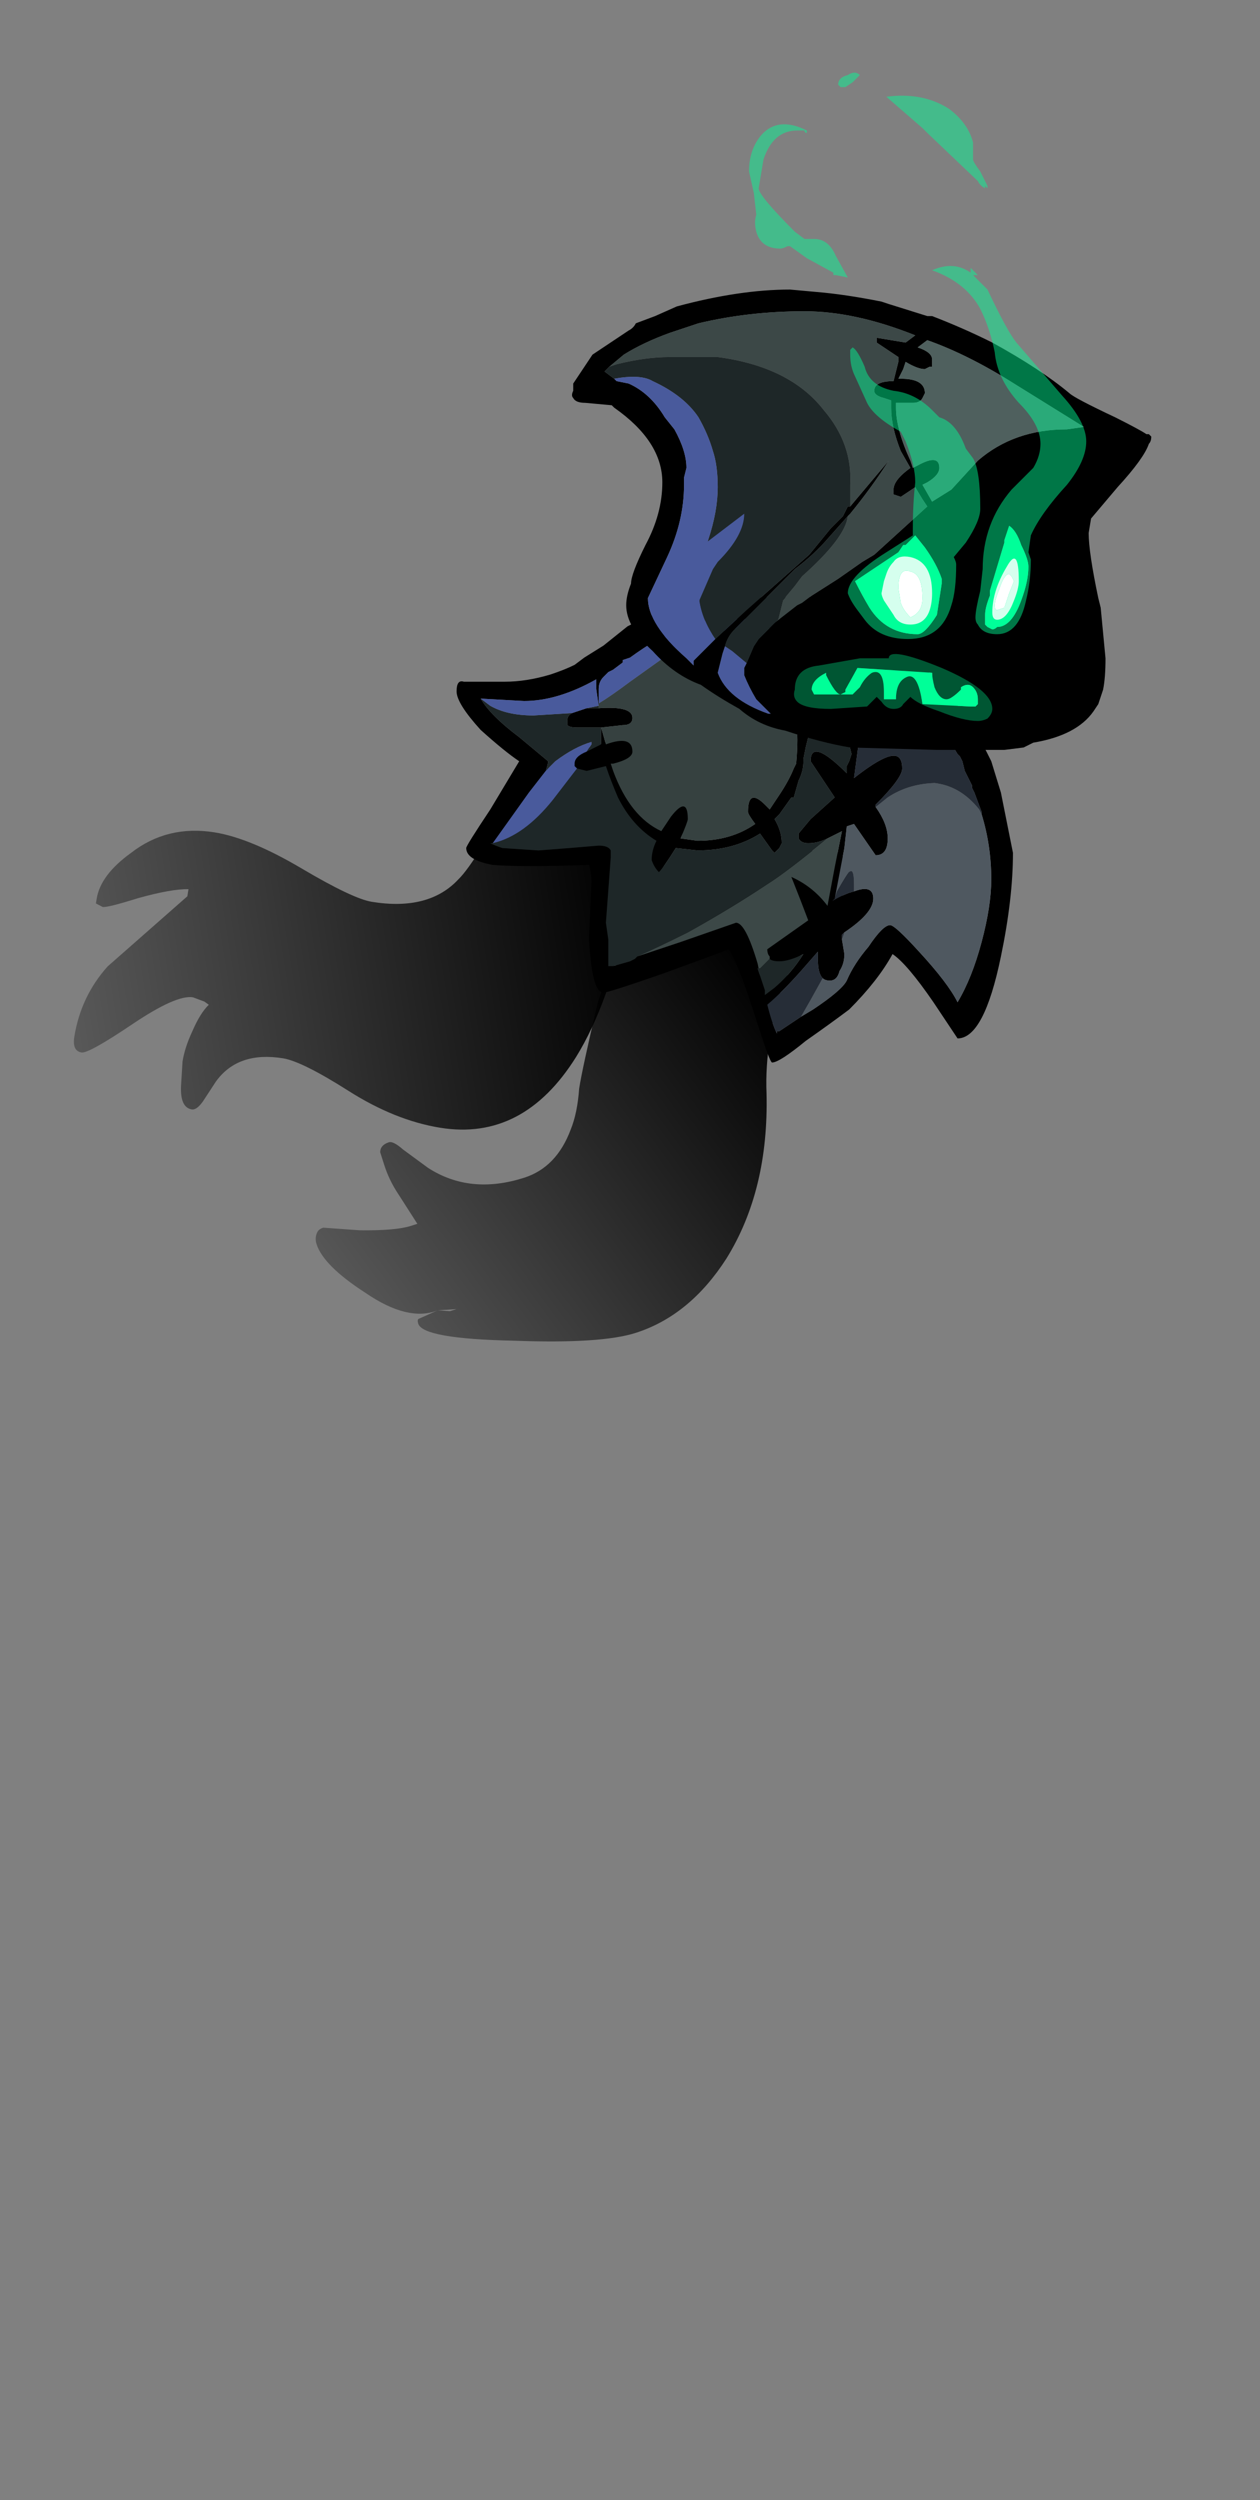 <?xml version="1.0" encoding="UTF-8" standalone="no"?>
<svg xmlns:ffdec="https://www.free-decompiler.com/flash" xmlns:xlink="http://www.w3.org/1999/xlink" ffdec:objectType="frame" height="363.05px" width="183.1px" xmlns="http://www.w3.org/2000/svg">
  <rect width="100%" height="100%" fill="#808080" stroke="none"/>
  <g transform="matrix(1.0, 0.0, 0.0, 1.0, 87.35, 191.6)">
    <use ffdec:characterId="391" ffdec:characterName="a_LostSoulArm20" height="63.0" transform="matrix(0.898, -0.287, 0.287, 0.898, -51.393, -42.358)" width="95.9" xlink:href="#sprite0"/>
    <use ffdec:characterId="395" ffdec:characterName="a_LostSoulArm18" height="65.1" transform="matrix(0.987, 0.16, -0.16, 0.987, -67.364, -97.71)" width="86.8" xlink:href="#sprite1"/>
    <use ffdec:characterId="365" ffdec:characterName="a_LostSoulBody06" height="67.55" transform="matrix(1.0, 0.0, 0.0, 1.0, -21.0, -104.85)" width="80.85" xlink:href="#sprite2"/>
    <use ffdec:characterId="376" ffdec:characterName="a_LostSoulHead01" height="98.35" transform="matrix(1.0, 0.0, 0.0, 1.0, -4.4, -181.05)" width="84.35" xlink:href="#sprite3"/>
  </g>
  <defs>
    <g id="sprite0" transform="matrix(1.0, 0.0, 0.0, 1.0, 47.95, 63.0)">
      <use ffdec:characterId="390" height="9.0" transform="matrix(7.0, 0.0, 0.0, 7.0, -47.95, -63.0)" width="13.7" xlink:href="#shape0"/>
    </g>
    <g id="shape0" transform="matrix(1.0, 0.0, 0.0, 1.0, 6.85, 9.0)">
      <path d="M6.0 -7.35 Q4.9 -6.6 4.7 -6.35 4.35 -5.9 4.05 -5.3 3.75 -4.7 3.6 -4.15 3.0 -2.1 1.65 -0.95 0.5 0.0 -0.75 0.0 -1.55 0.0 -3.35 -0.65 -5.25 -1.3 -5.25 -1.65 -5.25 -1.75 -5.2 -1.75 L-4.75 -1.8 Q-5.45 -1.75 -6.15 -2.65 -6.85 -3.5 -6.85 -4.0 -6.85 -4.15 -6.75 -4.25 -6.7 -4.3 -6.6 -4.3 L-5.85 -4.0 Q-5.1 -3.75 -4.75 -3.75 L-4.6 -3.75 -4.8 -4.5 Q-4.9 -4.85 -4.9 -5.2 L-4.9 -5.5 Q-4.85 -5.65 -4.65 -5.65 -4.55 -5.65 -4.4 -5.4 L-4.0 -4.85 Q-3.3 -4.0 -2.05 -4.0 -1.3 -4.0 -0.75 -4.7 -0.5 -5.0 -0.3 -5.5 -0.1 -5.9 0.65 -7.15 1.1 -7.85 2.15 -8.35 3.1 -8.8 4.25 -8.95 5.3 -9.05 6.05 -8.95 6.85 -8.8 6.85 -8.4 6.85 -7.95 6.0 -7.35 M-4.35 -1.7 L-4.75 -1.8 -4.5 -1.7 -4.35 -1.7" fill="url(#gradient0)" fill-rule="evenodd" stroke="none"/>
    </g>
    <linearGradient gradientTransform="matrix(-0.01, 0.003, -0.045, -0.135, -5.05, -8.0)" gradientUnits="userSpaceOnUse" id="gradient0" spreadMethod="pad" x1="-819.2" x2="819.2">
      <stop offset="0.0" stop-color="#000000"/>
      <stop offset="1.0" stop-color="#000000" stop-opacity="0.0"/>
    </linearGradient>
    <g id="sprite1" transform="matrix(1.0, 0.0, 0.0, 1.0, 43.4, 65.1)">
      <use ffdec:characterId="394" height="9.3" transform="matrix(7.0, 0.0, 0.0, 7.0, -43.4, -65.1)" width="12.4" xlink:href="#shape1"/>
    </g>
    <g id="shape1" transform="matrix(1.0, 0.0, 0.0, 1.0, 6.2, 9.3)">
      <path d="M6.1 -8.45 L6.0 -8.25 5.5 -7.05 Q4.8 -5.2 4.65 -4.5 L4.55 -3.75 Q4.4 -2.95 4.15 -2.35 3.35 -0.45 1.6 -0.45 0.65 -0.45 -0.4 -0.9 -1.45 -1.35 -1.85 -1.35 -2.8 -1.35 -3.15 -0.65 L-3.35 -0.2 Q-3.45 0.0 -3.55 0.0 -3.8 0.0 -3.85 -0.45 L-3.9 -0.95 Q-3.9 -1.25 -3.8 -1.6 -3.7 -2.0 -3.55 -2.2 L-3.65 -2.25 -3.9 -2.3 Q-4.25 -2.3 -5.05 -1.55 -5.85 -0.8 -6.0 -0.8 -6.2 -0.8 -6.2 -1.1 -6.2 -1.95 -5.75 -2.65 L-4.35 -4.35 -4.35 -4.5 Q-4.7 -4.45 -5.35 -4.15 -5.95 -3.85 -6.05 -3.85 L-6.2 -3.9 -6.2 -4.0 Q-6.2 -4.5 -5.65 -5.05 -5.0 -5.75 -4.0 -5.75 -3.25 -5.75 -2.1 -5.3 -0.95 -4.85 -0.55 -4.85 0.65 -4.85 1.15 -5.6 1.3 -5.8 1.55 -6.4 1.75 -7.0 1.95 -7.3 2.45 -8.1 3.0 -8.5 3.65 -8.95 4.9 -9.3 L4.95 -9.3 Q6.05 -9.1 6.2 -8.85 L6.1 -8.45" fill="url(#gradient1)" fill-rule="evenodd" stroke="none"/>
    </g>
    <linearGradient gradientTransform="matrix(-0.01, 0.003, -0.045, -0.135, -5.05, -8.0)" gradientUnits="userSpaceOnUse" id="gradient1" spreadMethod="pad" x1="-819.2" x2="819.2">
      <stop offset="0.0" stop-color="#000000"/>
      <stop offset="1.0" stop-color="#000000" stop-opacity="0.0"/>
    </linearGradient>
    <g id="sprite2" transform="matrix(1.0, 0.0, 0.0, 1.0, 40.25, 67.55)">
      <use ffdec:characterId="364" height="9.65" transform="matrix(7.0, 0.0, 0.0, 7.0, -40.25, -67.55)" width="11.55" xlink:href="#shape2"/>
    </g>
    <g id="shape2" transform="matrix(1.0, 0.0, 0.0, 1.0, 5.75, 9.65)">
      <path d="M1.95 -4.65 Q1.75 -4.55 1.55 -4.55 1.4 -4.55 1.35 -4.65 L1.35 -4.75 1.6 -5.05 2.1 -5.5 1.6 -6.25 Q1.6 -6.75 2.35 -6.0 L2.35 -6.15 2.4 -6.25 2.45 -6.4 2.4 -6.6 2.45 -7.0 Q2.45 -7.5 2.35 -8.1 L2.25 -8.4 Q2.2 -8.7 2.1 -8.9 L2.1 -8.95 2.05 -8.95 2.0 -9.0 1.95 -9.0 Q1.6 -9.15 1.25 -9.2 L0.8 -9.2 Q1.1 -8.8 1.25 -8.3 1.35 -8.1 1.45 -7.6 1.55 -7.05 1.55 -6.75 L1.5 -6.55 1.45 -6.3 1.45 -6.25 Q1.45 -6.05 1.35 -5.85 L1.25 -5.5 1.2 -5.5 0.95 -5.15 0.85 -5.05 Q1.0 -4.8 1.0 -4.55 L0.95 -4.45 0.85 -4.35 0.8 -4.4 0.55 -4.75 Q0.0 -4.4 -0.75 -4.4 L-1.2 -4.45 Q-1.45 -4.05 -1.55 -3.95 -1.65 -4.05 -1.7 -4.2 -1.7 -4.4 -1.6 -4.6 -2.1 -4.9 -2.4 -5.5 -2.55 -5.85 -2.65 -6.15 L-3.05 -6.05 -3.25 -6.1 -3.3 -6.15 -3.3 -6.2 Q-3.3 -6.35 -3.05 -6.45 L-2.75 -6.6 -2.75 -6.95 -3.25 -6.95 Q-3.4 -6.95 -3.45 -7.0 L-3.45 -7.1 Q-3.45 -7.2 -3.35 -7.25 L-3.05 -7.35 -2.8 -7.35 -2.8 -7.4 -2.85 -7.75 -2.85 -7.95 Q-3.65 -7.5 -4.35 -7.5 L-5.25 -7.55 -5.25 -7.55 Q-5.05 -7.2 -4.45 -6.75 L-3.85 -6.25 Q-3.85 -6.2 -3.9 -6.05 L-4.25 -5.6 -5.0 -4.55 -5.05 -4.55 Q-4.95 -4.5 -4.8 -4.45 L-4.05 -4.4 -3.4 -4.45 -2.8 -4.5 Q-2.6 -4.5 -2.55 -4.4 L-2.55 -4.25 -2.65 -2.9 -2.6 -2.55 -2.6 -2.0 -2.5 -2.0 -2.15 -2.1 -2.05 -2.15 -2.0 -2.2 -1.1 -2.5 0.05 -2.9 Q0.25 -2.9 0.5 -2.05 L0.55 -1.8 0.65 -1.5 0.65 -1.4 0.85 -1.55 Q1.2 -1.85 1.45 -2.25 1.15 -2.1 0.95 -2.1 0.8 -2.1 0.75 -2.15 L0.75 -2.2 Q0.7 -2.25 0.7 -2.35 L1.55 -2.95 Q1.4 -3.35 1.2 -3.85 1.65 -3.65 1.95 -3.25 L2.1 -4.05 2.25 -4.8 1.95 -4.65 M-2.8 -7.45 L-2.8 -7.35 Q-2.1 -7.4 -2.1 -7.15 -2.1 -7.0 -2.3 -7.0 L-2.75 -6.95 -2.65 -6.6 Q-2.1 -6.8 -2.1 -6.45 -2.1 -6.3 -2.5 -6.2 L-2.55 -6.2 -2.5 -6.05 Q-2.15 -5.1 -1.5 -4.8 L-1.3 -5.1 Q-0.95 -5.55 -0.95 -5.05 -0.95 -5.0 -1.1 -4.65 L-0.75 -4.6 Q-0.05 -4.6 0.45 -4.95 0.3 -5.15 0.3 -5.2 0.3 -5.7 0.65 -5.35 L0.75 -5.25 0.95 -5.55 Q1.15 -5.85 1.25 -6.1 L1.3 -6.2 Q1.35 -6.75 1.3 -7.05 L1.35 -7.05 Q1.35 -7.6 1.2 -8.15 1.1 -8.45 0.95 -8.65 L0.9 -8.8 Q0.8 -8.95 0.65 -9.1 L0.6 -9.15 Q0.45 -9.25 0.4 -9.2 L-0.3 -9.2 Q-1.05 -9.2 -2.15 -8.4 L-2.3 -8.35 -2.3 -8.3 -2.5 -8.15 -2.6 -8.1 -2.7 -8.0 Q-2.8 -7.9 -2.8 -7.75 L-2.8 -7.45 M5.15 -5.15 L5.15 -5.2 5.0 -5.6 4.95 -5.7 4.95 -5.75 4.8 -6.05 4.75 -6.25 4.7 -6.35 4.65 -6.4 4.5 -6.65 3.85 -7.65 Q3.5 -8.05 2.9 -8.45 L2.4 -8.8 2.45 -8.4 Q2.6 -7.8 2.6 -7.55 L2.55 -7.05 2.55 -6.95 2.6 -6.95 2.55 -6.8 Q2.55 -6.75 2.6 -6.65 L2.5 -5.9 Q3.2 -6.45 3.4 -6.35 3.5 -6.3 3.5 -6.1 3.5 -5.9 2.95 -5.35 L2.95 -5.3 Q3.2 -4.95 3.2 -4.65 3.2 -4.3 2.95 -4.3 L2.5 -4.95 2.35 -4.9 2.3 -4.45 2.1 -3.4 2.05 -3.35 Q2.3 -3.5 2.5 -3.55 2.9 -3.7 2.9 -3.4 2.9 -3.1 2.3 -2.7 L2.25 -2.65 2.25 -2.55 2.3 -2.25 Q2.3 -2.05 2.2 -1.9 2.15 -1.7 2.0 -1.7 1.9 -1.7 1.85 -1.75 1.75 -1.85 1.75 -2.15 L1.75 -2.3 1.4 -1.9 Q1.0 -1.45 0.7 -1.2 0.8 -0.8 0.9 -0.6 L0.9 -0.65 0.95 -0.65 1.4 -0.95 1.65 -1.1 Q2.25 -1.5 2.35 -1.7 2.5 -2.05 2.8 -2.4 3.1 -2.85 3.25 -2.85 3.35 -2.85 3.85 -2.3 4.45 -1.65 4.65 -1.25 4.95 -1.75 5.15 -2.5 5.35 -3.25 5.35 -3.8 5.35 -4.5 5.15 -5.15 M3.9 -8.25 Q4.5 -7.65 4.95 -7.0 L5.25 -6.45 5.35 -6.25 5.55 -5.6 5.8 -4.35 Q5.8 -3.4 5.55 -2.2 5.2 -0.5 4.65 -0.5 L4.15 -1.25 Q3.6 -2.05 3.3 -2.25 3.0 -1.7 2.4 -1.1 2.0 -0.8 1.5 -0.45 0.95 0.0 0.8 0.0 0.75 0.0 0.45 -0.95 0.1 -2.05 -0.1 -2.35 -0.35 -2.25 -1.45 -1.85 -2.6 -1.45 -2.7 -1.45 -2.95 -1.45 -3.0 -2.6 L-2.95 -3.75 Q-2.95 -3.95 -3.0 -4.1 -4.4 -4.05 -5.0 -4.1 -5.55 -4.2 -5.55 -4.45 -5.55 -4.5 -5.05 -5.25 L-4.45 -6.25 Q-4.75 -6.45 -5.25 -6.9 -5.75 -7.45 -5.75 -7.7 -5.75 -7.95 -5.6 -7.9 L-4.75 -7.9 Q-4.3 -7.9 -3.8 -8.05 -3.5 -8.15 -3.3 -8.25 L-3.1 -8.4 -2.7 -8.65 -2.2 -9.05 -2.1 -9.1 Q-1.45 -9.45 -0.35 -9.65 L1.35 -9.65 Q2.35 -9.8 3.9 -8.25 M3.3 -6.55 L3.3 -6.55 M0.55 -6.7 L0.55 -6.7" fill="#000000" fill-rule="evenodd" stroke="none"/>
      <path d="M5.15 -5.15 Q5.35 -4.5 5.35 -3.8 5.35 -3.25 5.15 -2.5 4.95 -1.75 4.65 -1.25 4.45 -1.65 3.85 -2.3 3.35 -2.85 3.25 -2.85 3.1 -2.85 2.8 -2.4 2.5 -2.05 2.35 -1.7 2.25 -1.5 1.65 -1.1 L1.4 -0.95 1.6 -1.3 1.85 -1.75 Q1.9 -1.7 2.0 -1.7 2.15 -1.7 2.2 -1.9 2.3 -2.05 2.3 -2.25 L2.25 -2.55 2.3 -2.7 Q2.9 -3.1 2.9 -3.4 2.9 -3.7 2.5 -3.55 L2.5 -3.7 Q2.5 -4.05 2.4 -3.95 2.35 -3.9 2.15 -3.55 L2.1 -3.4 2.3 -4.45 2.35 -4.9 2.5 -4.95 2.95 -4.3 Q3.2 -4.3 3.2 -4.65 3.2 -4.95 2.95 -5.3 L3.2 -5.5 Q3.65 -5.8 4.25 -5.8 L4.15 -5.8 Q4.7 -5.75 5.1 -5.25 L5.15 -5.15" fill="#4f5860" fill-rule="evenodd" stroke="none"/>
      <path d="M1.95 -4.65 L2.25 -4.8 2.1 -4.05 1.95 -3.25 Q1.65 -3.65 1.2 -3.85 1.4 -3.35 1.55 -2.95 L0.7 -2.35 Q0.7 -2.25 0.75 -2.2 L0.75 -2.15 0.55 -1.95 0.5 -1.95 0.55 -1.8 0.5 -2.05 Q0.25 -2.9 0.05 -2.9 L-1.1 -2.5 -2.0 -2.2 Q-1.55 -2.4 -0.95 -2.7 -0.05 -3.2 0.7 -3.7 1.1 -3.95 1.95 -4.65" fill="#3c4847" fill-rule="evenodd" stroke="none"/>
      <path d="M-3.25 -6.1 L-3.05 -6.05 -2.65 -6.15 Q-2.55 -5.85 -2.4 -5.5 -2.1 -4.9 -1.6 -4.6 -1.7 -4.4 -1.7 -4.2 -1.65 -4.05 -1.55 -3.95 -1.45 -4.05 -1.2 -4.45 L-0.75 -4.4 Q0.0 -4.4 0.55 -4.75 L0.8 -4.4 0.85 -4.35 0.95 -4.45 1.0 -4.55 Q1.0 -4.8 0.85 -5.05 L0.95 -5.15 1.2 -5.5 1.25 -5.5 1.35 -5.85 Q1.45 -6.05 1.45 -6.25 L1.45 -6.3 1.5 -6.55 1.55 -6.75 Q1.55 -7.05 1.45 -7.6 1.35 -8.1 1.25 -8.3 1.1 -8.8 0.8 -9.2 L1.25 -9.2 Q1.6 -9.15 1.95 -9.0 L2.0 -9.0 2.05 -8.95 2.1 -8.95 2.1 -8.9 Q2.2 -8.7 2.25 -8.4 L2.35 -8.1 Q2.45 -7.5 2.45 -7.0 L2.4 -6.6 2.45 -6.4 2.4 -6.25 2.35 -6.15 2.35 -6.0 Q1.6 -6.75 1.6 -6.25 L2.1 -5.5 1.6 -5.05 1.35 -4.75 1.35 -4.65 Q1.4 -4.55 1.55 -4.55 1.75 -4.55 1.95 -4.65 1.1 -3.95 0.7 -3.7 -0.05 -3.2 -0.95 -2.7 -1.55 -2.4 -2.0 -2.2 L-2.05 -2.15 -2.15 -2.1 -2.5 -2.0 -2.6 -2.0 -2.6 -2.55 -2.65 -2.9 -2.55 -4.25 -2.55 -4.4 Q-2.6 -4.5 -2.8 -4.5 L-3.4 -4.45 -4.05 -4.4 -4.8 -4.45 Q-4.95 -4.5 -5.05 -4.55 L-5.0 -4.55 Q-4.35 -4.7 -3.75 -5.45 L-3.25 -6.1 M0.75 -2.15 Q0.8 -2.1 0.95 -2.1 1.15 -2.1 1.45 -2.25 1.2 -1.85 0.85 -1.55 L0.65 -1.4 0.65 -1.5 0.55 -1.8 0.5 -1.95 0.55 -1.95 0.75 -2.15 M-3.9 -6.05 Q-3.85 -6.2 -3.85 -6.25 L-4.45 -6.75 Q-5.05 -7.2 -5.25 -7.55 L-5.05 -7.4 Q-4.7 -7.2 -4.15 -7.2 L-3.35 -7.25 Q-3.45 -7.2 -3.45 -7.1 L-3.45 -7.0 Q-3.4 -6.95 -3.25 -6.95 L-2.75 -6.95 -2.75 -6.6 -3.05 -6.45 -2.95 -6.6 -2.95 -6.65 Q-3.3 -6.55 -3.7 -6.25 L-3.9 -6.05 M-2.8 -7.4 L-2.8 -7.35 -3.05 -7.35 -2.8 -7.4" fill="#1e2728" fill-rule="evenodd" stroke="none"/>
      <path d="M-2.8 -7.45 Q-2.55 -7.6 -2.15 -7.9 L-1.1 -8.65 Q-0.7 -8.9 0.35 -9.05 L0.65 -9.1 Q0.8 -8.95 0.9 -8.8 L0.95 -8.65 Q1.1 -8.45 1.2 -8.15 1.35 -7.6 1.35 -7.05 L1.3 -7.05 Q1.35 -6.75 1.3 -6.2 L1.25 -6.1 Q1.15 -5.85 0.95 -5.55 L0.75 -5.25 0.65 -5.35 Q0.3 -5.7 0.3 -5.2 0.3 -5.15 0.45 -4.95 -0.05 -4.6 -0.75 -4.6 L-1.1 -4.65 Q-0.95 -5.0 -0.95 -5.05 -0.95 -5.55 -1.3 -5.1 L-1.5 -4.8 Q-2.15 -5.1 -2.5 -6.05 L-2.55 -6.2 -2.5 -6.2 Q-2.1 -6.3 -2.1 -6.45 -2.1 -6.8 -2.65 -6.6 L-2.75 -6.95 -2.3 -7.0 Q-2.1 -7.0 -2.1 -7.15 -2.1 -7.4 -2.8 -7.35 L-2.8 -7.45 M0.55 -6.7 L0.55 -6.7" fill="#364140" fill-rule="evenodd" stroke="none"/>
      <path d="M2.95 -5.3 L2.95 -5.35 Q3.5 -5.9 3.5 -6.1 3.5 -6.3 3.4 -6.35 3.2 -6.45 2.5 -5.9 L2.6 -6.65 Q2.55 -6.75 2.55 -6.8 L2.6 -6.95 2.55 -6.95 2.55 -7.05 2.6 -7.55 Q2.6 -7.8 2.45 -8.4 L2.4 -8.8 2.9 -8.45 Q3.5 -8.05 3.85 -7.65 L4.5 -6.65 4.65 -6.4 4.7 -6.35 4.75 -6.25 4.8 -6.05 4.95 -5.75 4.95 -5.7 5.0 -5.6 5.15 -5.2 5.15 -5.15 5.1 -5.25 Q4.7 -5.75 4.15 -5.8 L4.25 -5.8 Q3.65 -5.8 3.2 -5.5 L2.95 -5.3 M1.4 -0.95 L0.95 -0.65 0.9 -0.65 0.9 -0.6 Q0.8 -0.8 0.7 -1.2 1.0 -1.45 1.4 -1.9 L1.75 -2.3 1.75 -2.15 Q1.75 -1.85 1.85 -1.75 L1.6 -1.3 1.4 -0.95 M2.25 -2.55 L2.25 -2.65 2.3 -2.7 2.25 -2.55 M2.5 -3.55 Q2.3 -3.5 2.05 -3.35 L2.1 -3.4 2.15 -3.55 Q2.35 -3.9 2.4 -3.95 2.5 -4.05 2.5 -3.7 L2.5 -3.55 M3.3 -6.55 L3.3 -6.55" fill="#262d37" fill-rule="evenodd" stroke="none"/>
      <path d="M-5.0 -4.55 L-4.25 -5.6 -3.9 -6.05 -3.7 -6.25 Q-3.3 -6.55 -2.95 -6.65 L-2.95 -6.6 -3.05 -6.45 Q-3.3 -6.35 -3.3 -6.2 L-3.3 -6.15 -3.25 -6.1 -3.75 -5.45 Q-4.35 -4.7 -5.0 -4.55 M-5.25 -7.55 L-5.25 -7.55 -4.35 -7.5 Q-3.65 -7.5 -2.85 -7.95 L-2.85 -7.75 -2.8 -7.4 -3.05 -7.35 -3.35 -7.25 -4.15 -7.2 Q-4.7 -7.2 -5.05 -7.4 L-5.25 -7.55 M0.65 -9.1 L0.35 -9.05 Q-0.7 -8.9 -1.1 -8.65 L-2.15 -7.9 Q-2.55 -7.6 -2.8 -7.45 L-2.8 -7.75 Q-2.8 -7.9 -2.7 -8.0 L-2.6 -8.1 -2.5 -8.15 -2.3 -8.3 -2.3 -8.35 -2.15 -8.4 Q-1.05 -9.2 -0.3 -9.2 L0.4 -9.2 Q0.45 -9.25 0.6 -9.15 L0.65 -9.1" fill="#495a9c" fill-rule="evenodd" stroke="none"/>
    </g>
    <g id="sprite3" transform="matrix(1.0, 0.0, 0.0, 1.0, 42.0, 98.35)">
      <use ffdec:characterId="375" height="14.05" transform="matrix(7.0, 0.0, 0.0, 7.0, -42.0, -98.35)" width="12.05" xlink:href="#shape3"/>
    </g>
    <g id="shape3" transform="matrix(1.0, 0.0, 0.0, 1.0, 6.0, 14.05)">
      <path d="M1.4 -9.0 L1.5 -9.0 Q2.15 -8.75 2.75 -8.45 3.75 -7.9 4.35 -7.4 4.45 -7.3 5.3 -6.9 5.8 -6.65 5.95 -6.55 L6.0 -6.55 6.05 -6.5 Q6.05 -6.4 6.0 -6.35 5.9 -6.05 5.35 -5.45 L4.8 -4.8 4.75 -4.5 Q4.75 -4.1 4.95 -3.15 L5.0 -2.95 5.1 -1.9 Q5.1 -1.5 5.05 -1.25 L4.95 -0.95 4.85 -0.8 Q4.5 -0.3 3.6 -0.15 L3.4 -0.05 3.0 0.0 1.6 0.0 -0.2 -0.05 Q-0.8 -0.15 -1.55 -0.4 -2.1 -0.5 -2.5 -0.85 -2.95 -1.1 -3.3 -1.35 -3.85 -1.55 -4.3 -2.05 -4.85 -2.55 -4.85 -3.0 -4.85 -3.2 -4.75 -3.45 -4.75 -3.65 -4.45 -4.25 -4.1 -4.9 -4.1 -5.55 -4.1 -6.4 -5.1 -7.1 L-5.15 -7.15 -5.7 -7.2 Q-5.9 -7.2 -5.95 -7.3 -6.0 -7.35 -5.95 -7.45 L-5.95 -7.6 -5.55 -8.2 -4.8 -8.7 Q-4.7 -8.75 -4.65 -8.85 L-4.25 -9.0 -3.8 -9.2 Q-2.5 -9.55 -1.45 -9.55 L-0.9 -9.5 Q-0.3 -9.45 0.45 -9.3 L0.6 -9.25 1.4 -9.0 M1.2 -8.35 Q1.5 -8.25 1.5 -8.1 L1.5 -7.95 1.45 -7.95 1.35 -7.9 Q1.2 -7.9 0.95 -8.05 L0.9 -7.9 0.8 -7.7 0.85 -7.7 Q1.35 -7.7 1.35 -7.4 L1.3 -7.3 Q1.25 -7.2 1.1 -7.2 L0.75 -7.2 0.75 -7.1 Q0.75 -6.65 1.05 -6.0 L1.1 -5.85 1.2 -5.9 Q1.65 -6.15 1.65 -5.85 1.65 -5.7 1.4 -5.55 L1.3 -5.5 1.5 -5.15 1.9 -5.4 2.45 -6.0 Q3.2 -6.65 4.3 -6.65 L4.65 -6.7 3.2 -7.6 Q2.25 -8.2 1.4 -8.5 L1.2 -8.35 M-1.75 -2.65 L-1.3 -3.0 -1.2 -3.05 -1.0 -3.2 -0.45 -3.55 0.05 -3.9 0.3 -4.05 1.4 -5.05 1.3 -5.2 1.15 -5.45 0.85 -5.25 0.7 -5.3 0.7 -5.4 Q0.7 -5.6 1.05 -5.85 L0.85 -6.2 Q0.65 -6.7 0.65 -7.1 L0.65 -7.25 0.5 -7.3 Q0.3 -7.35 0.3 -7.45 0.3 -7.65 0.7 -7.65 L0.8 -8.05 0.8 -8.15 0.35 -8.45 0.35 -8.55 0.95 -8.45 1.15 -8.6 Q-0.1 -9.1 -1.15 -9.1 -2.3 -9.1 -3.35 -8.85 L-3.95 -8.65 Q-4.5 -8.45 -4.9 -8.2 L-5.2 -7.95 -5.3 -7.85 -5.1 -7.7 -5.05 -7.65 -4.8 -7.6 Q-4.35 -7.4 -4.05 -6.9 L-3.85 -6.65 Q-3.6 -6.2 -3.6 -5.85 L-3.65 -5.65 -3.65 -5.5 Q-3.65 -4.75 -4.0 -4.0 L-4.4 -3.15 Q-4.4 -2.6 -3.6 -1.9 L-3.45 -1.75 -3.45 -1.85 -3.0 -2.3 -2.35 -2.9 -1.05 -4.05 -0.6 -4.6 -0.35 -4.85 -0.25 -5.05 -0.2 -5.05 0.6 -6.0 Q0.25 -5.45 -0.2 -4.9 L-0.25 -4.85 -0.65 -4.4 Q-0.95 -4.05 -1.35 -3.75 L-2.6 -2.5 Q-2.75 -2.35 -2.8 -2.15 L-2.85 -2.0 -2.95 -1.6 Q-2.75 -1.05 -1.9 -0.75 L-1.85 -0.75 -2.15 -1.05 Q-2.3 -1.3 -2.4 -1.55 L-2.4 -1.7 -2.35 -1.8 -2.2 -2.15 -2.1 -2.3 -1.75 -2.65 M3.4 -8.8 L3.4 -8.8 M3.1 -4.65 L3.0 -4.35 3.0 -4.3 2.7 -3.3 2.7 -3.2 Q2.6 -2.95 2.6 -2.8 L2.6 -2.6 2.65 -2.55 2.75 -2.5 Q2.8 -2.5 2.85 -2.55 3.15 -2.55 3.35 -3.1 3.5 -3.5 3.5 -3.8 3.5 -3.95 3.35 -4.25 3.25 -4.55 3.1 -4.65 L3.1 -4.65 M0.9 -4.25 L0.8 -4.1 -0.1 -3.5 Q0.05 -3.2 0.2 -2.95 0.55 -2.4 1.2 -2.4 1.35 -2.4 1.6 -2.8 L1.7 -3.45 1.7 -3.55 Q1.6 -3.85 1.35 -4.2 L1.15 -4.45 0.95 -4.25 0.9 -4.25 M0.75 -1.05 Q0.75 -1.4 0.95 -1.5 1.2 -1.65 1.3 -0.95 L2.3 -0.9 2.4 -0.9 2.45 -0.95 2.45 -1.05 Q2.45 -1.2 2.35 -1.3 2.25 -1.4 2.1 -1.3 L2.1 -1.25 Q1.9 -1.05 1.8 -1.05 1.65 -1.05 1.55 -1.3 1.5 -1.5 1.5 -1.6 L-0.05 -1.7 -0.3 -1.25 -0.3 -1.2 -0.4 -1.15 Q-0.5 -1.15 -0.7 -1.55 L-0.7 -1.6 Q-1.0 -1.45 -1.0 -1.25 L-0.95 -1.15 -0.15 -1.15 0.0 -1.3 Q0.1 -1.5 0.25 -1.6 0.5 -1.7 0.5 -1.2 L0.5 -1.05 0.75 -1.05" fill="#000000" fill-rule="evenodd" stroke="none"/>
      <path d="M-5.2 -7.95 L-4.9 -8.2 Q-4.5 -8.45 -3.95 -8.65 L-3.35 -8.85 Q-2.3 -9.1 -1.15 -9.1 -0.1 -9.1 1.15 -8.6 L0.95 -8.45 0.35 -8.55 0.35 -8.45 0.8 -8.15 0.8 -8.05 0.7 -7.65 Q0.3 -7.65 0.3 -7.45 0.3 -7.35 0.5 -7.3 L0.65 -7.25 0.65 -7.1 Q0.65 -6.7 0.85 -6.2 L1.05 -5.85 Q0.7 -5.6 0.7 -5.4 L0.7 -5.3 0.85 -5.25 1.15 -5.45 1.3 -5.2 1.4 -5.05 0.3 -4.05 0.05 -3.9 -0.45 -3.55 -1.0 -3.2 -1.2 -3.05 -1.3 -3.0 -1.75 -2.65 -1.7 -2.7 -1.6 -3.1 -1.35 -3.4 -1.2 -3.6 Q-0.3 -4.4 -0.25 -4.85 L-0.2 -4.9 Q0.25 -5.45 0.6 -6.0 L-0.2 -5.05 -0.2 -5.5 Q-0.15 -6.35 -0.75 -7.05 -1.45 -7.95 -2.95 -8.15 L-3.95 -8.15 Q-4.45 -8.15 -5.05 -8.0 L-5.2 -7.95" fill="#3c4847" fill-rule="evenodd" stroke="none"/>
      <path d="M1.2 -8.35 L1.4 -8.5 Q2.25 -8.2 3.2 -7.6 L4.65 -6.7 4.3 -6.65 Q3.2 -6.65 2.45 -6.0 L1.9 -5.4 1.5 -5.15 1.3 -5.5 1.4 -5.55 Q1.65 -5.7 1.65 -5.85 1.65 -6.15 1.2 -5.9 L1.1 -5.85 1.05 -6.0 Q0.75 -6.65 0.75 -7.1 L0.75 -7.2 1.1 -7.2 Q1.25 -7.2 1.3 -7.3 L1.35 -7.4 Q1.35 -7.7 0.85 -7.7 L0.8 -7.7 0.9 -7.9 0.95 -8.05 Q1.2 -7.9 1.35 -7.9 L1.45 -7.95 1.5 -7.95 1.5 -8.1 Q1.5 -8.25 1.2 -8.35" fill="#4f605e" fill-rule="evenodd" stroke="none"/>
      <path d="M0.9 -4.25 L0.95 -4.25 1.15 -4.45 1.35 -4.2 Q1.6 -3.85 1.7 -3.55 L1.7 -3.45 1.6 -2.8 Q1.35 -2.4 1.2 -2.4 0.55 -2.4 0.2 -2.95 0.05 -3.2 -0.1 -3.5 L0.8 -4.1 0.9 -4.25 M3.1 -4.65 L3.1 -4.65 Q3.25 -4.55 3.35 -4.25 3.5 -3.95 3.5 -3.8 3.5 -3.5 3.35 -3.1 3.15 -2.55 2.85 -2.55 2.8 -2.5 2.75 -2.5 L2.65 -2.55 2.6 -2.6 2.6 -2.8 Q2.6 -2.95 2.7 -3.2 L2.7 -3.3 3.0 -4.3 3.0 -4.35 3.1 -4.65 M0.75 -1.05 L0.5 -1.05 0.5 -1.2 Q0.5 -1.7 0.25 -1.6 0.1 -1.5 0.0 -1.3 L-0.15 -1.15 -0.95 -1.15 -1.0 -1.25 Q-1.0 -1.45 -0.7 -1.6 L-0.7 -1.55 Q-0.5 -1.15 -0.4 -1.15 L-0.3 -1.2 -0.3 -1.25 -0.05 -1.7 1.5 -1.6 Q1.5 -1.5 1.55 -1.3 1.65 -1.05 1.8 -1.05 1.9 -1.05 2.1 -1.25 L2.1 -1.3 Q2.25 -1.4 2.35 -1.3 2.45 -1.2 2.45 -1.05 L2.45 -0.95 2.4 -0.9 2.3 -0.9 1.3 -0.95 Q1.2 -1.65 0.95 -1.5 0.75 -1.4 0.75 -1.05" fill="#00ff99" fill-rule="evenodd" stroke="none"/>
      <path d="M-5.2 -7.95 L-5.05 -8.0 Q-4.45 -8.15 -3.95 -8.15 L-2.95 -8.15 Q-1.45 -7.95 -0.75 -7.05 -0.15 -6.35 -0.2 -5.5 L-0.2 -5.05 -0.25 -5.05 -0.35 -4.85 -0.6 -4.6 -1.05 -4.05 -2.35 -2.9 -3.0 -2.3 Q-3.35 -2.8 -3.35 -3.35 -3.35 -3.75 -3.15 -4.35 -2.95 -4.95 -2.95 -5.45 -2.95 -5.9 -3.05 -6.2 -3.15 -6.55 -3.35 -6.9 -3.65 -7.35 -4.3 -7.65 -4.55 -7.8 -5.1 -7.7 L-5.3 -7.85 -5.2 -7.95 M-0.25 -4.85 Q-0.3 -4.4 -1.2 -3.6 L-1.35 -3.4 -1.6 -3.1 -1.7 -2.7 -1.75 -2.65 -2.1 -2.3 -2.2 -2.15 -2.35 -1.8 -2.65 -2.05 -2.8 -2.15 Q-2.75 -2.35 -2.6 -2.5 L-1.35 -3.75 Q-0.95 -4.05 -0.65 -4.4 L-0.25 -4.85" fill="#1e2728" fill-rule="evenodd" stroke="none"/>
      <path d="M-2.35 -1.8 L-2.4 -1.7 -2.4 -1.55 Q-2.3 -1.3 -2.15 -1.05 L-1.85 -0.75 -1.9 -0.75 Q-2.75 -1.05 -2.95 -1.6 L-2.85 -2.0 -2.8 -2.15 -2.65 -2.05 -2.35 -1.8 M-5.1 -7.7 Q-4.55 -7.8 -4.3 -7.65 -3.65 -7.35 -3.35 -6.9 -3.15 -6.55 -3.05 -6.2 -2.95 -5.9 -2.95 -5.45 -2.95 -4.95 -3.15 -4.35 -3.35 -3.75 -3.35 -3.35 -3.35 -2.8 -3.0 -2.3 L-3.45 -1.85 -3.45 -1.75 -3.6 -1.9 Q-4.4 -2.6 -4.4 -3.15 L-4.0 -4.0 Q-3.65 -4.75 -3.65 -5.5 L-3.65 -5.65 -3.6 -5.85 Q-3.6 -6.2 -3.85 -6.65 L-4.05 -6.9 Q-4.35 -7.4 -4.8 -7.6 L-5.05 -7.65 -5.1 -7.7" fill="#495a9c" fill-rule="evenodd" stroke="none"/>
      <path d="M-3.05 -3.75 L-3.55 -2.6 Q-3.65 -2.7 -3.65 -3.1 L-3.6 -3.3 -4.15 -2.9 -4.25 -3.0 Q-4.25 -3.4 -3.65 -3.95 L-2.4 -4.9 Q-2.4 -4.45 -2.95 -3.9 L-3.05 -3.75" fill="#495a9c" fill-rule="evenodd" stroke="none"/>
      <path d="M2.35 -12.6 L2.35 -12.25 Q2.35 -12.2 2.5 -12.0 L2.65 -11.7 2.65 -11.65 2.6 -11.7 2.6 -11.65 Q2.5 -11.7 2.45 -11.8 L1.4 -12.8 1.3 -12.9 0.55 -13.55 Q1.3 -13.65 1.85 -13.3 2.25 -13.0 2.35 -12.6 M2.35 -9.85 L2.65 -9.55 Q3.05 -8.7 3.25 -8.45 L4.2 -7.35 Q4.7 -6.8 4.7 -6.4 4.7 -6.0 4.3 -5.5 3.75 -4.9 3.55 -4.45 L3.5 -4.1 3.55 -3.95 Q3.55 -3.5 3.45 -3.1 3.3 -2.4 2.85 -2.4 2.55 -2.4 2.45 -2.6 2.4 -2.65 2.4 -2.75 2.4 -2.9 2.5 -3.3 L2.55 -3.75 Q2.55 -4.7 3.15 -5.4 L3.6 -5.85 Q3.75 -6.1 3.75 -6.35 3.75 -6.75 3.3 -7.2 2.85 -7.7 2.8 -8.25 2.7 -8.75 2.5 -9.15 2.2 -9.7 1.5 -9.95 1.95 -10.15 2.3 -9.9 L2.3 -10.0 2.45 -9.85 2.35 -9.85 M0.7 -7.45 Q1.15 -7.4 1.5 -7.05 L1.65 -6.9 Q2.0 -6.8 2.2 -6.25 L2.35 -6.05 Q2.5 -5.8 2.5 -5.0 2.5 -4.75 2.2 -4.3 L1.95 -4.0 Q2.0 -3.9 2.0 -3.85 2.0 -3.3 1.9 -3.0 1.7 -2.3 1.0 -2.3 0.4 -2.3 0.1 -2.7 L-0.05 -2.9 Q-0.2 -3.1 -0.25 -3.25 -0.25 -3.6 0.55 -4.1 L1.1 -4.45 1.1 -4.6 Q1.1 -5.1 1.15 -5.55 1.15 -5.9 0.95 -6.4 L0.85 -6.6 Q0.3 -6.9 0.15 -7.2 L-0.1 -7.75 Q-0.2 -7.95 -0.2 -8.2 L-0.2 -8.3 -0.15 -8.35 Q-0.05 -8.3 0.1 -7.95 0.2 -7.55 0.7 -7.45 M0.5 -3.1 L0.7 -2.8 Q0.8 -2.6 1.05 -2.6 1.35 -2.6 1.45 -2.9 1.5 -3.05 1.5 -3.25 1.5 -3.9 1.05 -4.0 0.8 -4.05 0.7 -3.9 0.6 -3.8 0.55 -3.65 L0.5 -3.5 0.35 -3.4 Q0.35 -3.25 0.5 -3.1 M2.75 -2.85 Q2.75 -2.7 2.85 -2.7 3.05 -2.7 3.2 -3.1 3.3 -3.35 3.3 -3.5 3.3 -4.25 3.05 -3.8 2.75 -3.3 2.75 -2.85 M-1.1 -12.8 Q-1.15 -12.8 -1.15 -12.85 -1.2 -12.85 -1.3 -12.85 -1.8 -12.85 -2.0 -12.25 L-2.1 -11.65 Q-2.1 -11.5 -1.35 -10.75 L-1.15 -10.6 -0.95 -10.6 Q-0.65 -10.6 -0.5 -10.25 L-0.25 -9.8 -0.5 -9.85 -0.55 -9.85 -0.55 -9.9 -1.1 -10.2 -1.45 -10.45 -1.5 -10.45 Q-1.6 -10.4 -1.65 -10.4 -2.05 -10.4 -2.15 -10.75 -2.2 -10.95 -2.15 -11.1 L-2.2 -11.55 -2.3 -12.0 Q-2.3 -12.45 -2.05 -12.75 -1.7 -13.15 -1.1 -12.85 L-1.1 -12.8 M-0.3 -13.75 L-0.4 -13.75 -0.45 -13.8 Q-0.45 -13.95 -0.25 -14.0 -0.1 -14.1 0.0 -14.0 L-0.15 -13.85 -0.3 -13.75" fill="#00ff99" fill-opacity="0.467" fill-rule="evenodd" stroke="none"/>
      <path d="M0.6 -1.9 Q0.6 -2.15 1.7 -1.7 2.75 -1.25 2.75 -0.85 2.75 -0.75 2.65 -0.65 2.55 -0.6 2.45 -0.6 2.15 -0.6 1.65 -0.8 1.2 -0.95 1.05 -1.1 L0.9 -0.95 Q0.85 -0.85 0.7 -0.85 0.55 -0.85 0.45 -1.0 0.4 -1.05 0.35 -1.1 L0.15 -0.9 -0.6 -0.85 Q-1.15 -0.85 -1.3 -1.0 -1.4 -1.1 -1.35 -1.25 -1.35 -1.7 -0.85 -1.75 L0.0 -1.9 0.6 -1.9" fill="#00ff99" fill-opacity="0.337" fill-rule="evenodd" stroke="none"/>
      <path d="M3.15 -3.6 L3.2 -3.5 3.1 -3.25 3.0 -2.95 2.85 -2.9 Q2.8 -2.9 2.8 -3.0 2.8 -3.1 2.9 -3.35 3.0 -3.65 3.1 -3.65 L3.15 -3.6 M1.05 -2.75 Q0.9 -2.9 0.85 -3.05 L0.8 -3.35 Q0.8 -3.8 1.05 -3.7 1.3 -3.65 1.3 -3.15 1.3 -2.85 1.05 -2.75" fill="#ffffff" fill-rule="evenodd" stroke="none"/>
      <path d="M3.15 -3.6 L3.1 -3.65 Q3.0 -3.65 2.9 -3.35 2.8 -3.1 2.8 -3.0 2.8 -2.9 2.85 -2.9 L3.0 -2.95 3.1 -3.25 3.2 -3.5 3.15 -3.6 M0.5 -3.5 L0.55 -3.65 Q0.6 -3.8 0.7 -3.9 0.8 -4.05 1.05 -4.0 1.5 -3.9 1.5 -3.25 1.5 -3.05 1.45 -2.9 1.35 -2.6 1.05 -2.6 0.8 -2.6 0.7 -2.8 L0.5 -3.1 Q0.45 -3.2 0.45 -3.25 L0.5 -3.5 M2.75 -2.85 Q2.75 -3.3 3.05 -3.8 3.3 -4.25 3.3 -3.5 3.3 -3.35 3.2 -3.1 3.05 -2.7 2.85 -2.7 2.75 -2.7 2.75 -2.85 M1.05 -2.75 Q1.3 -2.85 1.3 -3.15 1.3 -3.65 1.05 -3.7 0.8 -3.8 0.8 -3.35 L0.85 -3.05 Q0.9 -2.9 1.05 -2.75" fill="#d5ffee" fill-rule="evenodd" stroke="none"/>
    </g>
  </defs>
</svg>
